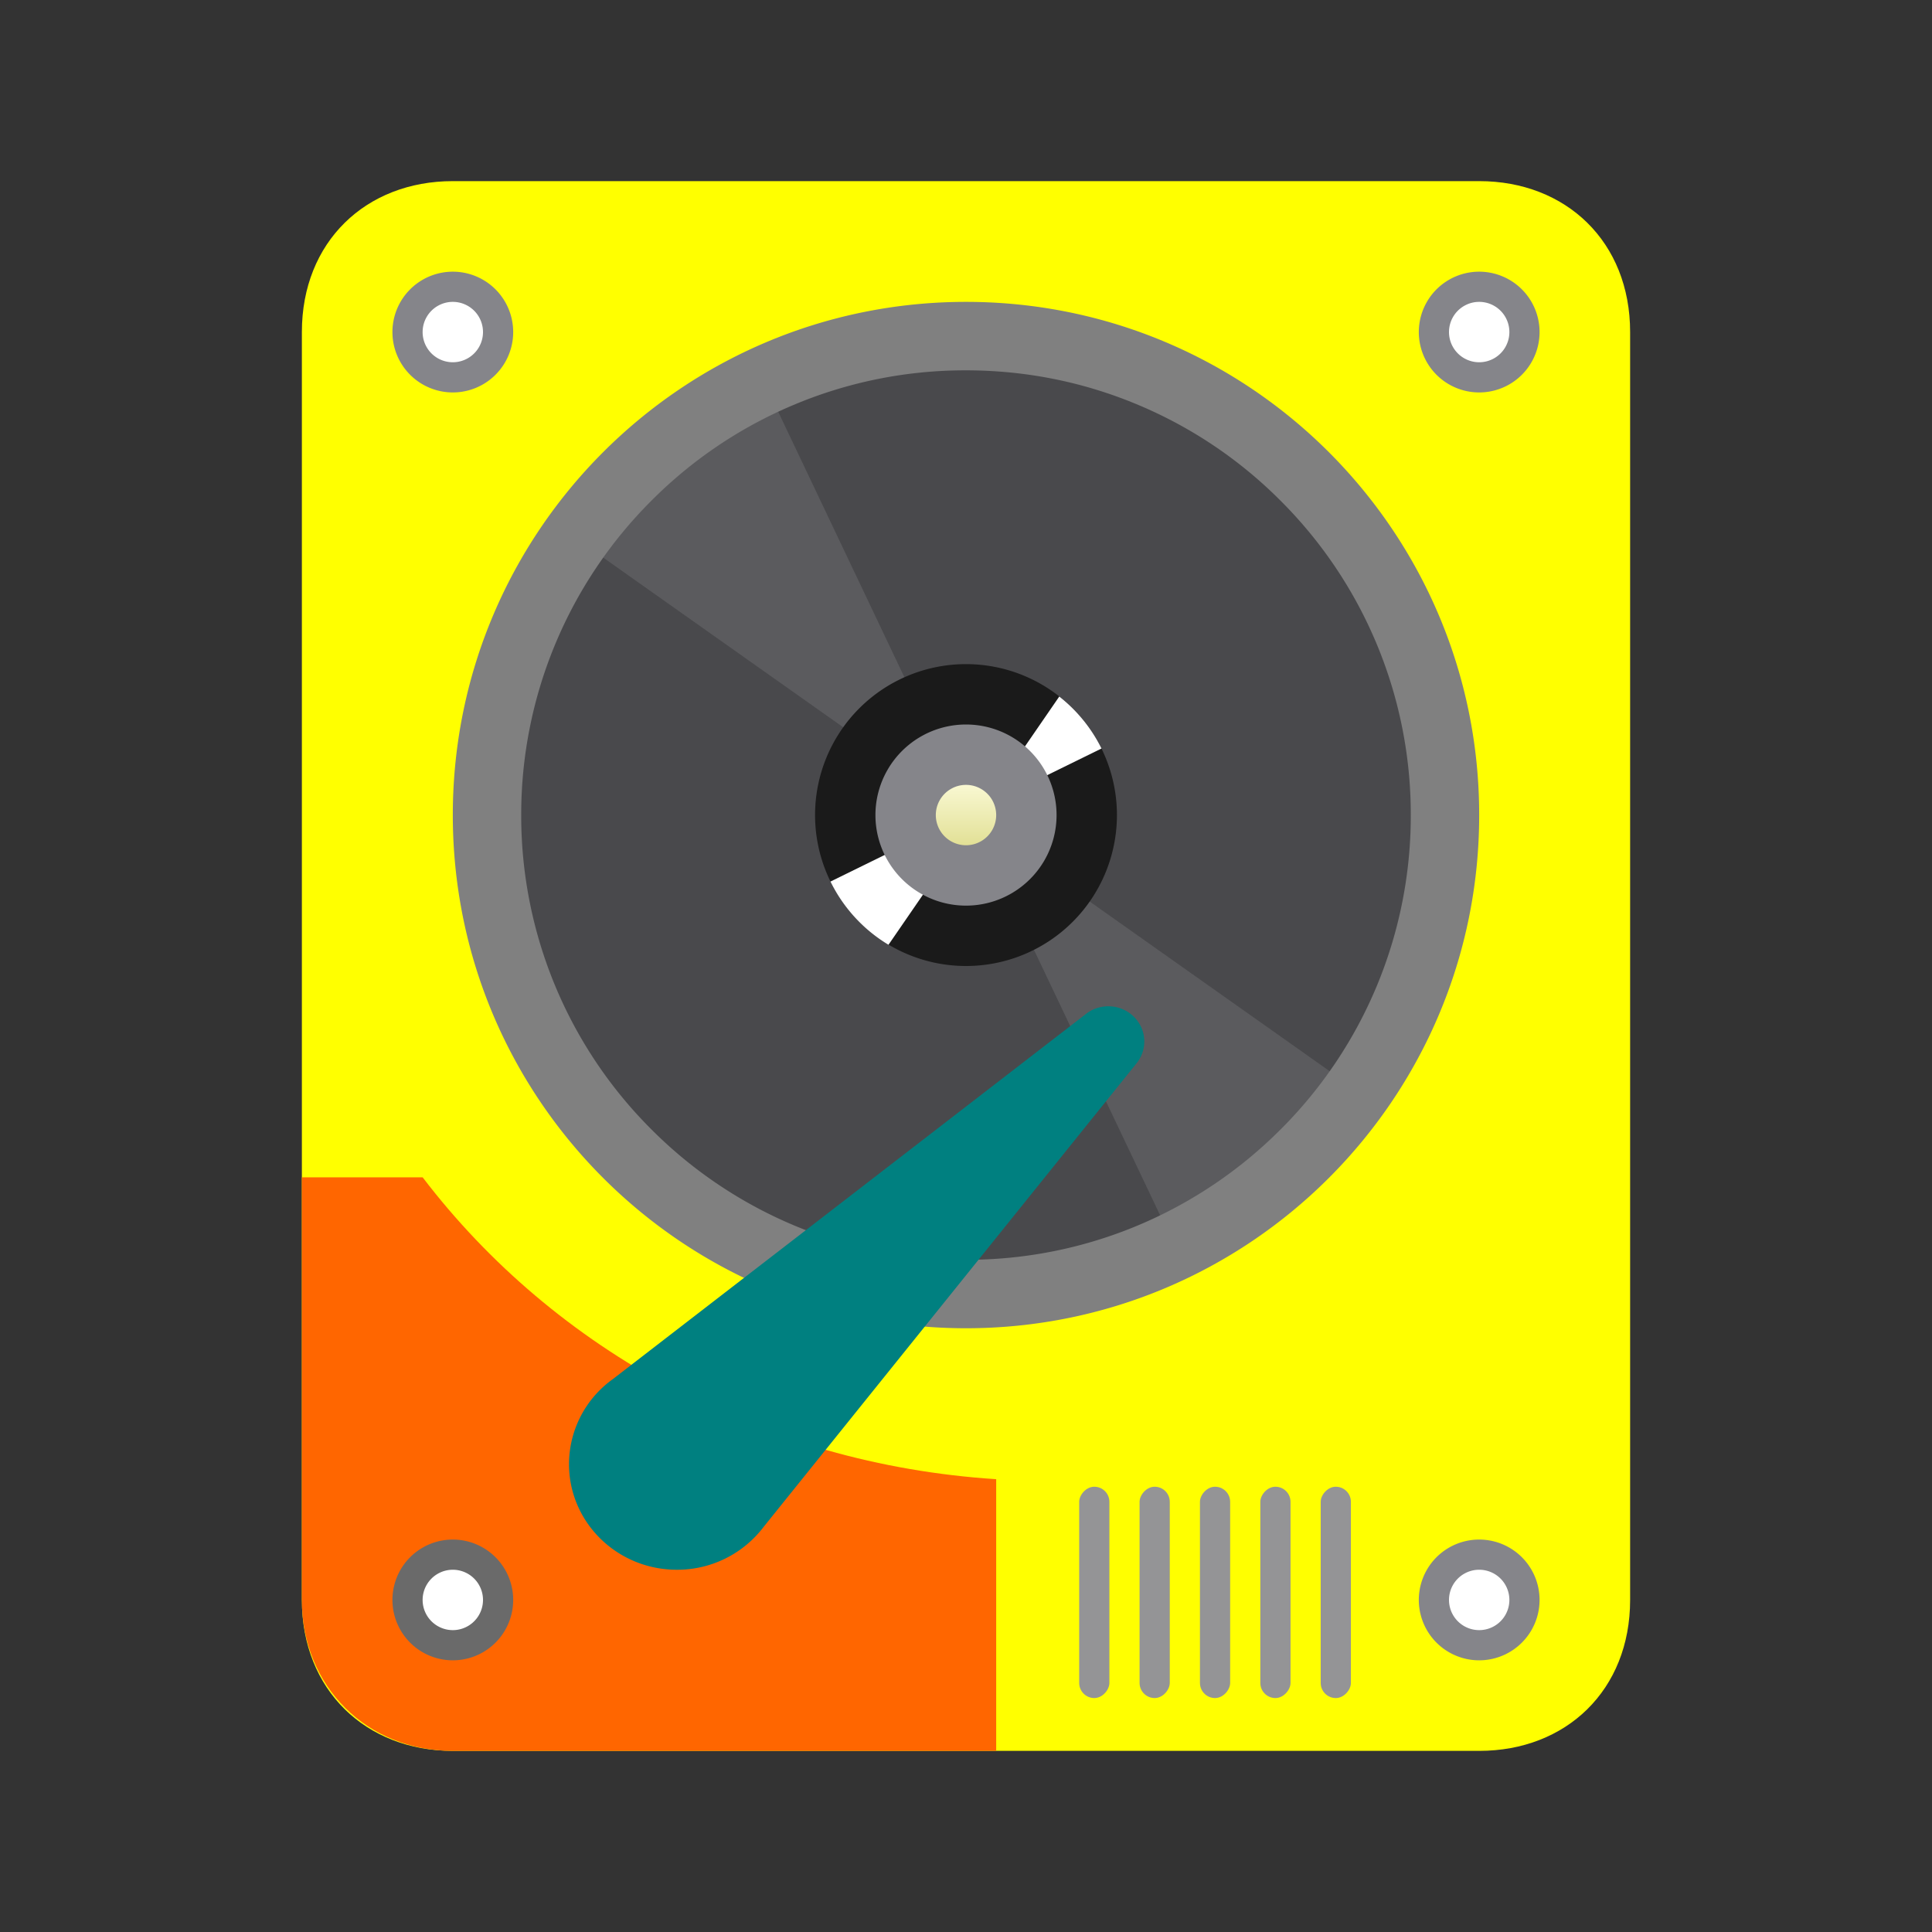 <?xml version="1.0" encoding="UTF-8" standalone="no"?>
<svg
   xmlns:dc="http://purl.org/dc/elements/1.1/"
   xmlns:cc="http://creativecommons.org/ns#"
   xmlns:rdf="http://www.w3.org/1999/02/22-rdf-syntax-ns#"
   xmlns:svg="http://www.w3.org/2000/svg"
   xmlns="http://www.w3.org/2000/svg"
   xmlns:xlink="http://www.w3.org/1999/xlink"
   xmlns:sodipodi="http://sodipodi.sourceforge.net/DTD/sodipodi-0.dtd"
   xmlns:inkscape="http://www.inkscape.org/namespaces/inkscape"
   width="64"
   height="64"
   version="1.1"
   id="svg67"
   sodipodi:docname="gparted.svg"
   inkscape:version="1.0.2 (1.0.2+r75+1)">
  <rect width="100%" height="100%" fill="#333333" stroke="none"/>
  <sodipodi:namedview
     pagecolor="#ffffff"
     bordercolor="#666666"
     borderopacity="1"
     objecttolerance="10"
     gridtolerance="10"
     guidetolerance="10"
     inkscape:pageopacity="0"
     inkscape:pageshadow="2"
     inkscape:window-width="1920"
     inkscape:window-height="1017"
     id="namedview69"
     showgrid="false"
     inkscape:zoom="13.40625"
     inkscape:cx="32"
     inkscape:cy="32"
     inkscape:window-x="0"
     inkscape:window-y="0"
     inkscape:window-maximized="1"
     inkscape:current-layer="svg67" />
  <defs
     id="defs9">
    <path
       d="M5 10A5 5 0 1 1 5 0a5 5 0 0 1 0 10z"
       id="a" />
    <path
       d="M2.429 9.29A5.023 5.023 0 0 1 .507 7.196l8.979-4.408a5.02 5.02 0 0 0-1.399-1.722L2.43 9.289z"
       id="b" />
    <linearGradient
       x1="5"
       y1="6"
       x2="5"
       y2="4"
       id="c"
       gradientUnits="userSpaceOnUse"
       gradientTransform="translate(27 22)">
      <stop
         stop-color="#E2E096"
         offset="0%"
         id="stop4" />
      <stop
         stop-color="#F9F8D2"
         offset="100%"
         id="stop6" />
    </linearGradient>
  </defs>
  <path
     d="M54 53c0 2.991-2.121 5-5 5H15c-2.878 0-5-2.009-5-5V11c0-2.991 2.122-5 5-5h34c2.878 0 5 2.009 5 5z"
     fill="#cacbcf"
     id="path11"
     style="fill:#ffff00" />
  <g
     fill="none"
     id="g17">
    <path
       d="M51 11a2 2 0 1 1-4 0 2 2 0 0 1 4 0z"
       fill="#85858a"
       id="path13" />
    <path
       d="M50 11a1 1 0 1 0-2 0 1 1 0 0 0 2 0z"
       fill="#fff"
       id="path15" />
  </g>
  <g
     fill="none"
     id="g23">
    <path
       d="M17 11a2 2 0 1 1-4 0 2 2 0 0 1 4 0z"
       fill="#85858a"
       id="path19" />
    <path
       d="M16 11a1 1 0 1 0-2 0 1 1 0 0 0 2 0z"
       fill="#fff"
       id="path21" />
  </g>
  <path
     d="M14 39h-4v14c0 2.873 2.169 5 5 5h18v-9c-7.752-.5-14.611-4.25-19-10z"
     fill="#949496"
     id="path25"
     style="fill:#ff6600" />
  <path
     d="M48 27.122C48 35.837 40.837 43 32 43s-16-7.163-16-15.878C16 18.164 23.163 11 32 11s16 7.164 16 16.122"
     fill="#49494c"
     fill-rule="evenodd"
     id="path27" />
  <path
     fill="#fff"
     fill-rule="evenodd"
     opacity=".1"
     d="M18.292 17.277L25 12l14.387 30.27 6.486-5.495z"
     id="path29" />
  <use
     transform="translate(27 22)"
     height="100%"
     width="100%"
     xlink:href="#a"
     fill="#1a1a1a"
     fill-rule="evenodd"
     id="use31" />
  <use
     height="100%"
     width="100%"
     xlink:href="#b"
     transform="translate(27.003 22.007)"
     opacity=".1"
     fill="#fff"
     fill-rule="evenodd"
     id="use33" />
  <path
     d="M32 30a3 3 0 1 1 0-6 3 3 0 0 1 0 6z"
     fill="#85858a"
     fill-rule="evenodd"
     id="path35" />
  <path
     d="M33 27a1 1 0 1 1-2 0 1 1 0 0 1 2 0"
     fill="url(#c)"
     fill-rule="evenodd"
     id="path37" />
  <path
     d="M32 10c-9.388 0-17 7.61-17 17 0 9.388 7.612 17 17 17s17-7.612 17-17c0-9.39-7.612-17-17-17zm10.417 27.418a14.714 14.714 0 0 1-4.683 3.159A14.646 14.646 0 0 1 32 41.732c-1.99 0-3.92-.388-5.734-1.155a14.714 14.714 0 0 1-4.683-3.16A14.67 14.67 0 0 1 17.266 27a14.676 14.676 0 0 1 4.316-10.417 14.658 14.658 0 0 1 4.684-3.16A14.632 14.632 0 0 1 32 12.268c1.99 0 3.92.39 5.734 1.157a14.655 14.655 0 0 1 4.683 3.158A14.676 14.676 0 0 1 46.734 27a14.673 14.673 0 0 1-4.316 10.418z"
     fill="gray"
     id="path39" />
  <path
     d="M25.298 50.578l12.326-15.323c.176-.205.282-.468.282-.755 0-.643-.533-1.165-1.191-1.165-.293 0-.562.102-.77.276L20.301 45.685a3.47 3.47 0 0 0-1.452 2.815c0 1.935 1.6 3.5 3.574 3.5a3.59 3.59 0 0 0 2.875-1.422z"
     fill="#fff"
     id="path41"
     style="fill:#008080" />
  <g
     transform="matrix(-1 0 0 1 44.75 49.25)"
     fill="#949496"
     fill-rule="evenodd"
     id="g53">
    <rect
       rx=".5"
       height="7"
       width="1"
       id="rect43" />
    <rect
       rx=".5"
       height="7"
       width="1"
       x="2"
       id="rect45" />
    <rect
       rx=".5"
       height="7"
       width="1"
       x="4"
       id="rect47" />
    <rect
       rx=".5"
       height="7"
       width="1"
       x="6"
       id="rect49" />
    <rect
       rx=".5"
       height="7"
       width="1"
       x="8"
       id="rect51" />
  </g>
  <g
     fill="none"
     id="g59">
    <path
       d="M51 53a2 2 0 1 1-4 0 2 2 0 0 1 4 0z"
       fill="#85858a"
       id="path55" />
    <path
       d="M50 53a1 1 0 1 0-2 0 1 1 0 0 0 2 0z"
       fill="#fff"
       id="path57" />
  </g>
  <g
     fill="none"
     id="g65">
    <path
       d="M17 53a2 2 0 1 1-4 0 2 2 0 0 1 4 0z"
       fill="#6a6a6a"
       id="path61" />
    <path
       d="M16 53a1 1 0 1 0-2 0 1 1 0 0 0 2 0z"
       fill="#fff"
       id="path63" />
  </g>
</svg>
